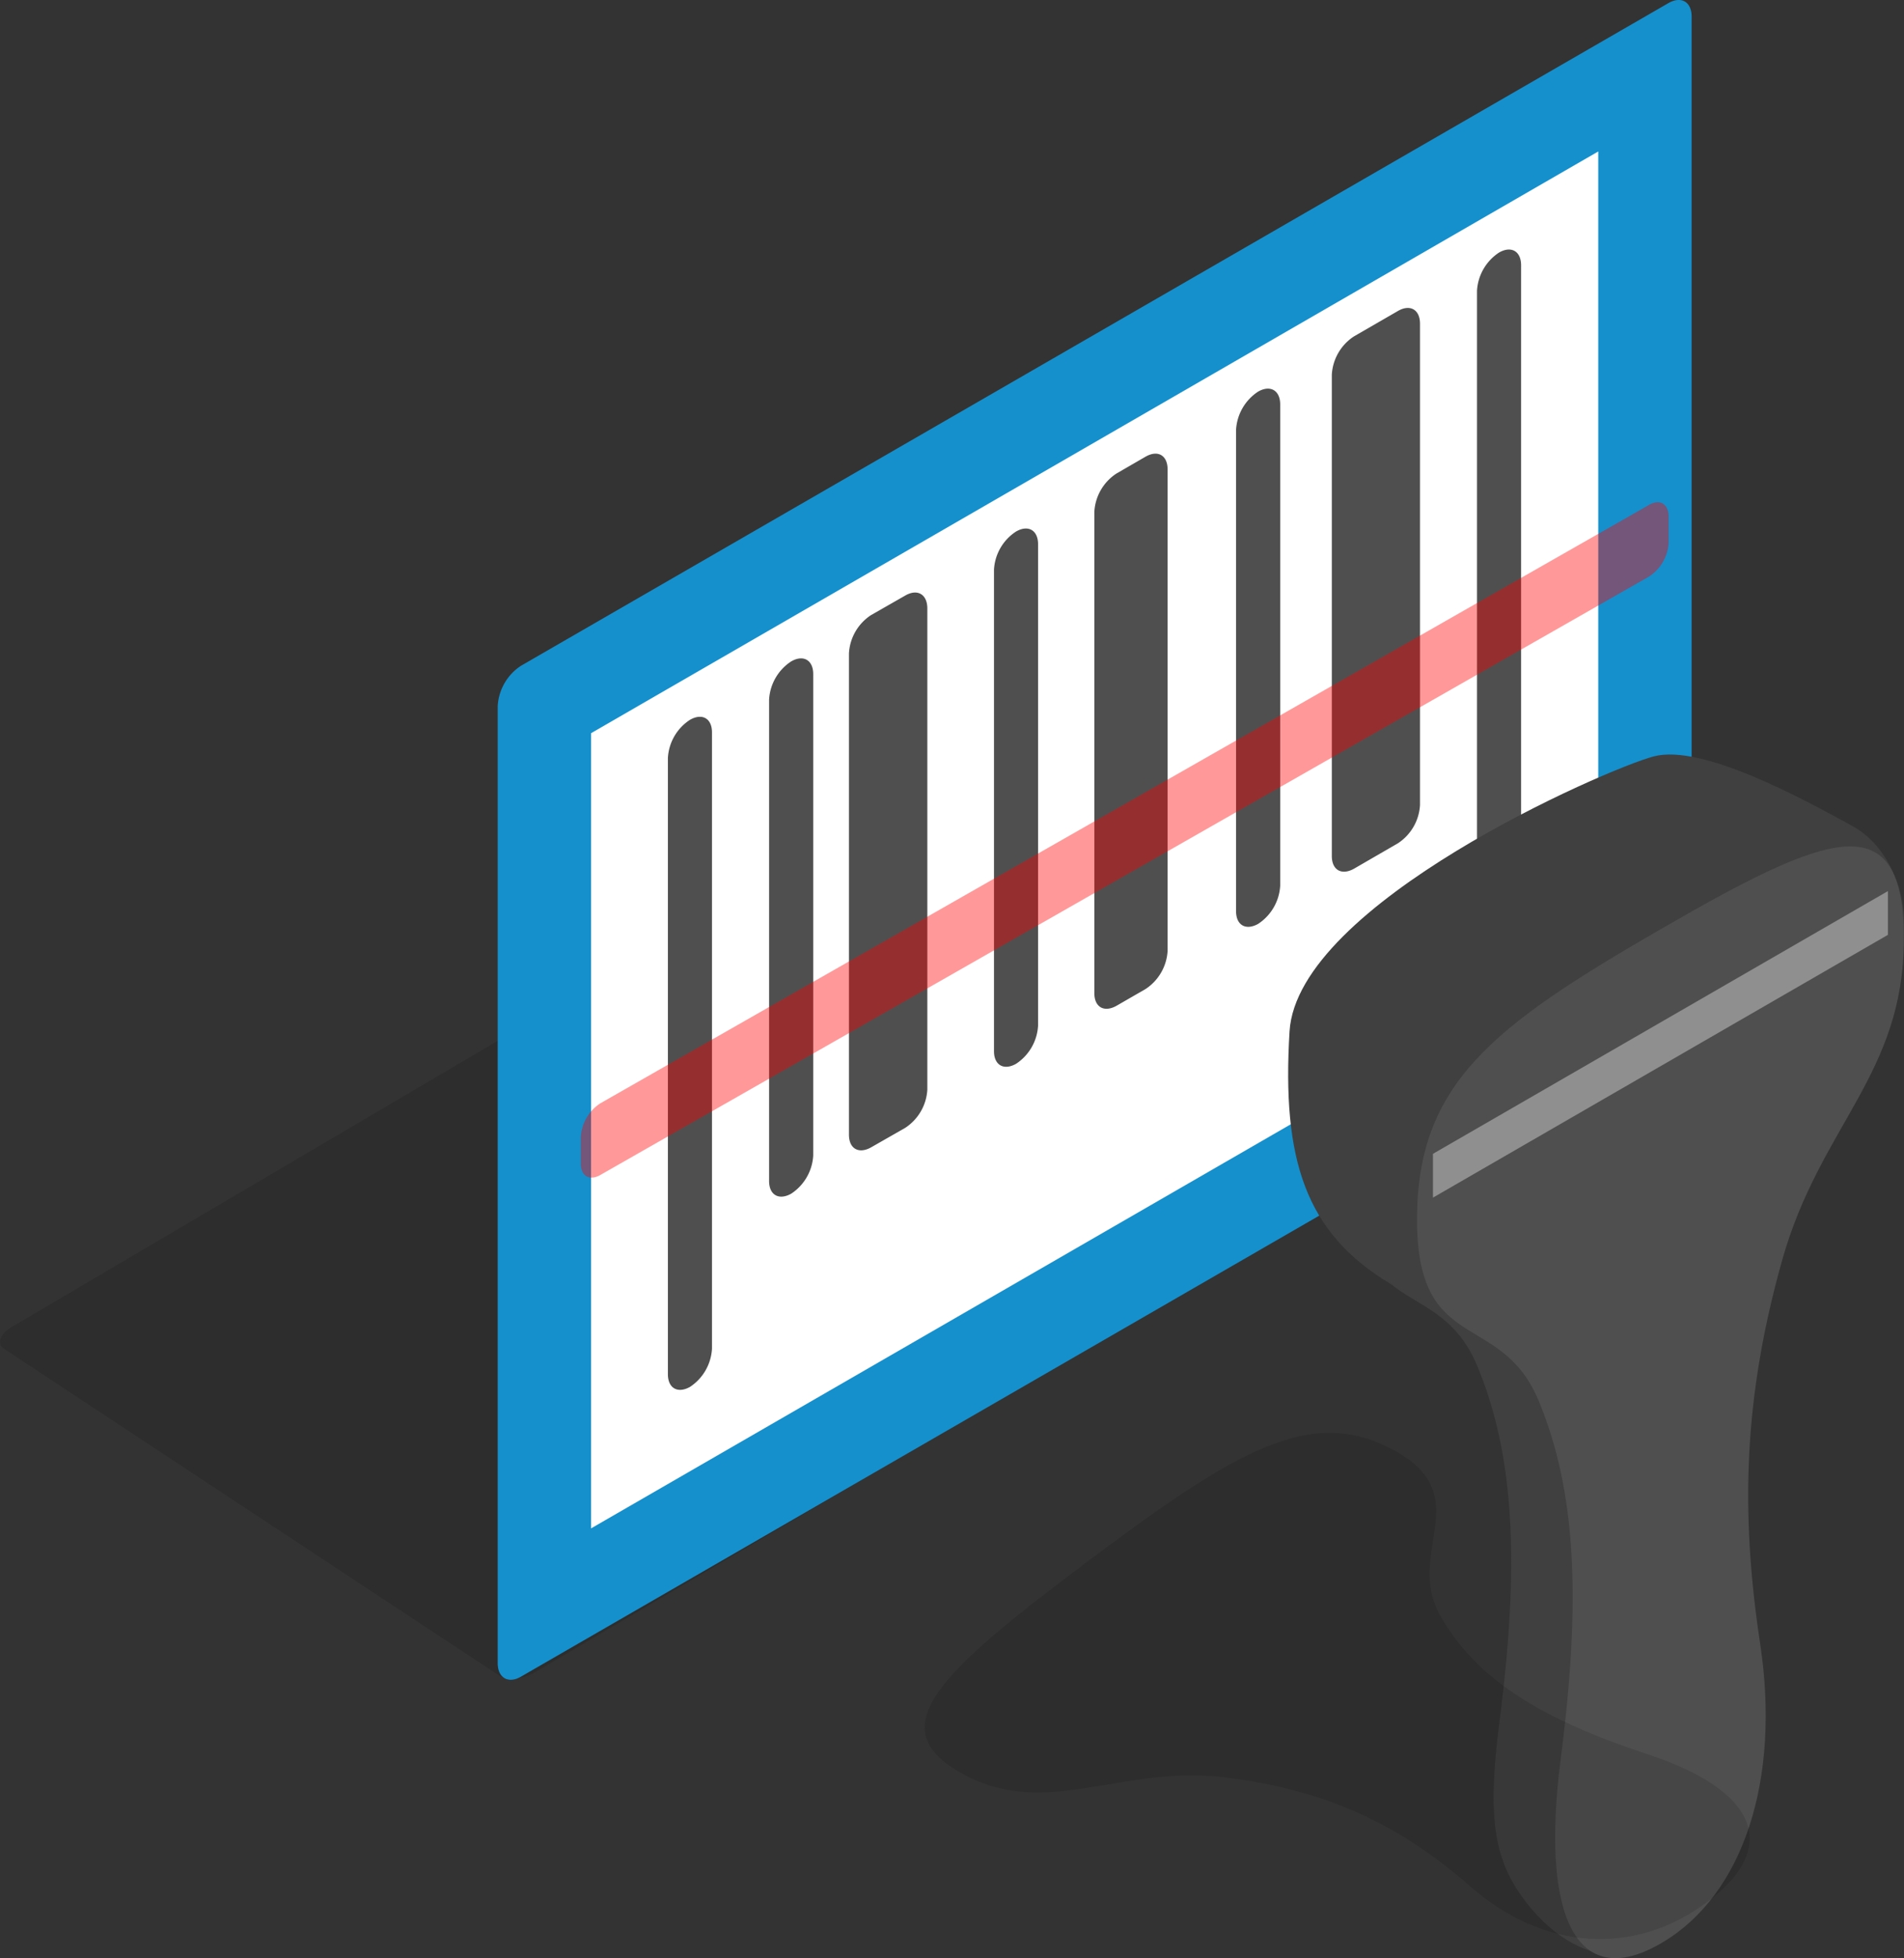 <svg xmlns="http://www.w3.org/2000/svg" viewBox="0 0 389.1 400"><rect x="0" y="0" width="389.1" height="400" fill="#333333" stroke="none"/><defs><style>.cls-1{opacity:0.12;}.cls-2{fill:#fff;}.cls-3{fill:#1590cc;}.cls-4{fill:#4f4f4f;}.cls-5{fill:#404040;}.cls-6{fill:#8f8f8f;}.cls-7{fill:red;opacity:0.4;}</style></defs><title>scanner</title><g id="Layer_2" data-name="Layer 2"><g id="Ñëîé_4" data-name="Ñëîé 4"><path class="cls-1" d="M224.17,144.1c-1.57-1-4.8-.73-7.21.68L2.36,271.11C0,272.53-.73,274.52.85,275.56l101.23,66.78c1.57,1,4.8.73,7.21-.69l214.6-126.32c2.41-1.42,3.08-3.42,1.51-4.45Z"/><polygon class="cls-2" points="118.71 317.56 328.69 196.33 328.69 25.61 118.71 146.84 118.71 317.56"/><path class="cls-3" d="M340.93.65,106.48,136a10.55,10.55,0,0,0-4.77,8.26v195.5c0,3,2.14,4.27,4.77,2.75L340.93,207.16a10.55,10.55,0,0,0,4.77-8.26V3.4C345.7.36,343.56-.87,340.93.65ZM326.62,193.4,120.79,312.23V149.78L326.62,30.94Z"/><path class="cls-4" d="M141,147.05a9.94,9.94,0,0,0-4.51,7.81V280.73c0,2.87,2,4,4.51,2.6a10,10,0,0,0,4.5-7.81V149.65C145.52,146.78,143.51,145.61,141,147.05Z"/><path class="cls-4" d="M161.68,135.12a10,10,0,0,0-4.51,7.81v98.33c0,2.87,2,4,4.51,2.6a10,10,0,0,0,4.51-7.81V137.72C166.19,134.84,164.17,133.68,161.68,135.12Z"/><path class="cls-4" d="M207.63,108.59a9.94,9.94,0,0,0-4.5,7.81v98.33c0,2.87,2,4,4.5,2.6a10,10,0,0,0,4.51-7.81V111.19C212.14,108.31,210.12,107.15,207.63,108.59Z"/><path class="cls-4" d="M185,121.66l-7,4a10,10,0,0,0-4.51,7.81v98.33c0,2.87,2,4,4.51,2.6l7-4a10,10,0,0,0,4.51-7.81V124.27C189.49,121.39,187.47,120.23,185,121.66Z"/><path class="cls-4" d="M234.1,93.3l-5.95,3.44a10,10,0,0,0-4.51,7.81v98.33c0,2.88,2,4,4.51,2.6l5.95-3.43a10,10,0,0,0,4.51-7.81V95.91C238.61,93,236.6,91.86,234.1,93.3Z"/><path class="cls-4" d="M257.11,80a10,10,0,0,0-4.51,7.81v98.33c0,2.88,2,4,4.51,2.6a10,10,0,0,0,4.51-7.81V82.62C261.62,79.75,259.6,78.58,257.11,80Z"/><path class="cls-4" d="M285.68,63.53l-9,5.2a10,10,0,0,0-4.51,7.81v98.33c0,2.88,2,4,4.51,2.61l9-5.21a10,10,0,0,0,4.51-7.81V66.13C290.19,63.25,288.17,62.09,285.68,63.53Z"/><path class="cls-4" d="M306.35,51.59a10,10,0,0,0-4.51,7.81V185.27c0,2.88,2,4,4.51,2.61a10,10,0,0,0,4.5-7.81V54.2C310.85,51.32,308.84,50.16,306.35,51.59Z"/><path class="cls-5" d="M378.17,168.53h0c-9.73-5.32-30.39-16.64-40.25-14s-72.82,30.13-74.39,56.18,3.14,41.16,20.7,51.6c5.62,4.59,13.19,6,17.66,16.73,7.75,18.6,8.64,41,4.48,73.21-2.49,19.36-.82,27.49,4.62,35.16,3.63,5.12,11.55,13.37,22.17,11.82,15-14.69,18.15-43.07,14-70.52s-3.26-50.85,4.48-78.39,45.76-44.72,35.83-70.67C385.24,173.86,381.87,170.5,378.17,168.53Z"/><path class="cls-4" d="M339.33,189.85c-34.35,19.83-49.75,31.55-49.75,59.33s17.13,18.36,24.87,37,8.65,41,4.49,73.21,3.26,47.56,20.39,37.67,24.54-33.76,20.38-61.21-3.26-50.85,4.49-78.4,24.87-37.9,24.87-65.68S373.67,170,339.33,189.85Z"/><polygon class="cls-6" points="292.84 244.66 385.81 190.98 385.81 182.04 292.84 235.71 292.84 244.66"/><path class="cls-7" d="M337,103.14,122.69,225.39a8.78,8.78,0,0,0-4,6.88v5.47c0,2.53,1.78,3.56,4,2.29L337,117.78a8.8,8.8,0,0,0,4-6.88v-5.47C340.94,102.9,339.16,101.87,337,103.14Z"/><path class="cls-1" d="M336.75,358.39c-22-7.23-35.18-15.49-42.44-28.37s7.62-24.41-9.39-33.72-32.39,0-62.82,22.81-42.34,34-25.33,43.3,32.47-1.92,53.46.67,35.8,9.65,50.39,22.41,33.17,14.39,48.34,3S358.71,365.63,336.75,358.39Z"/></g></g></svg>